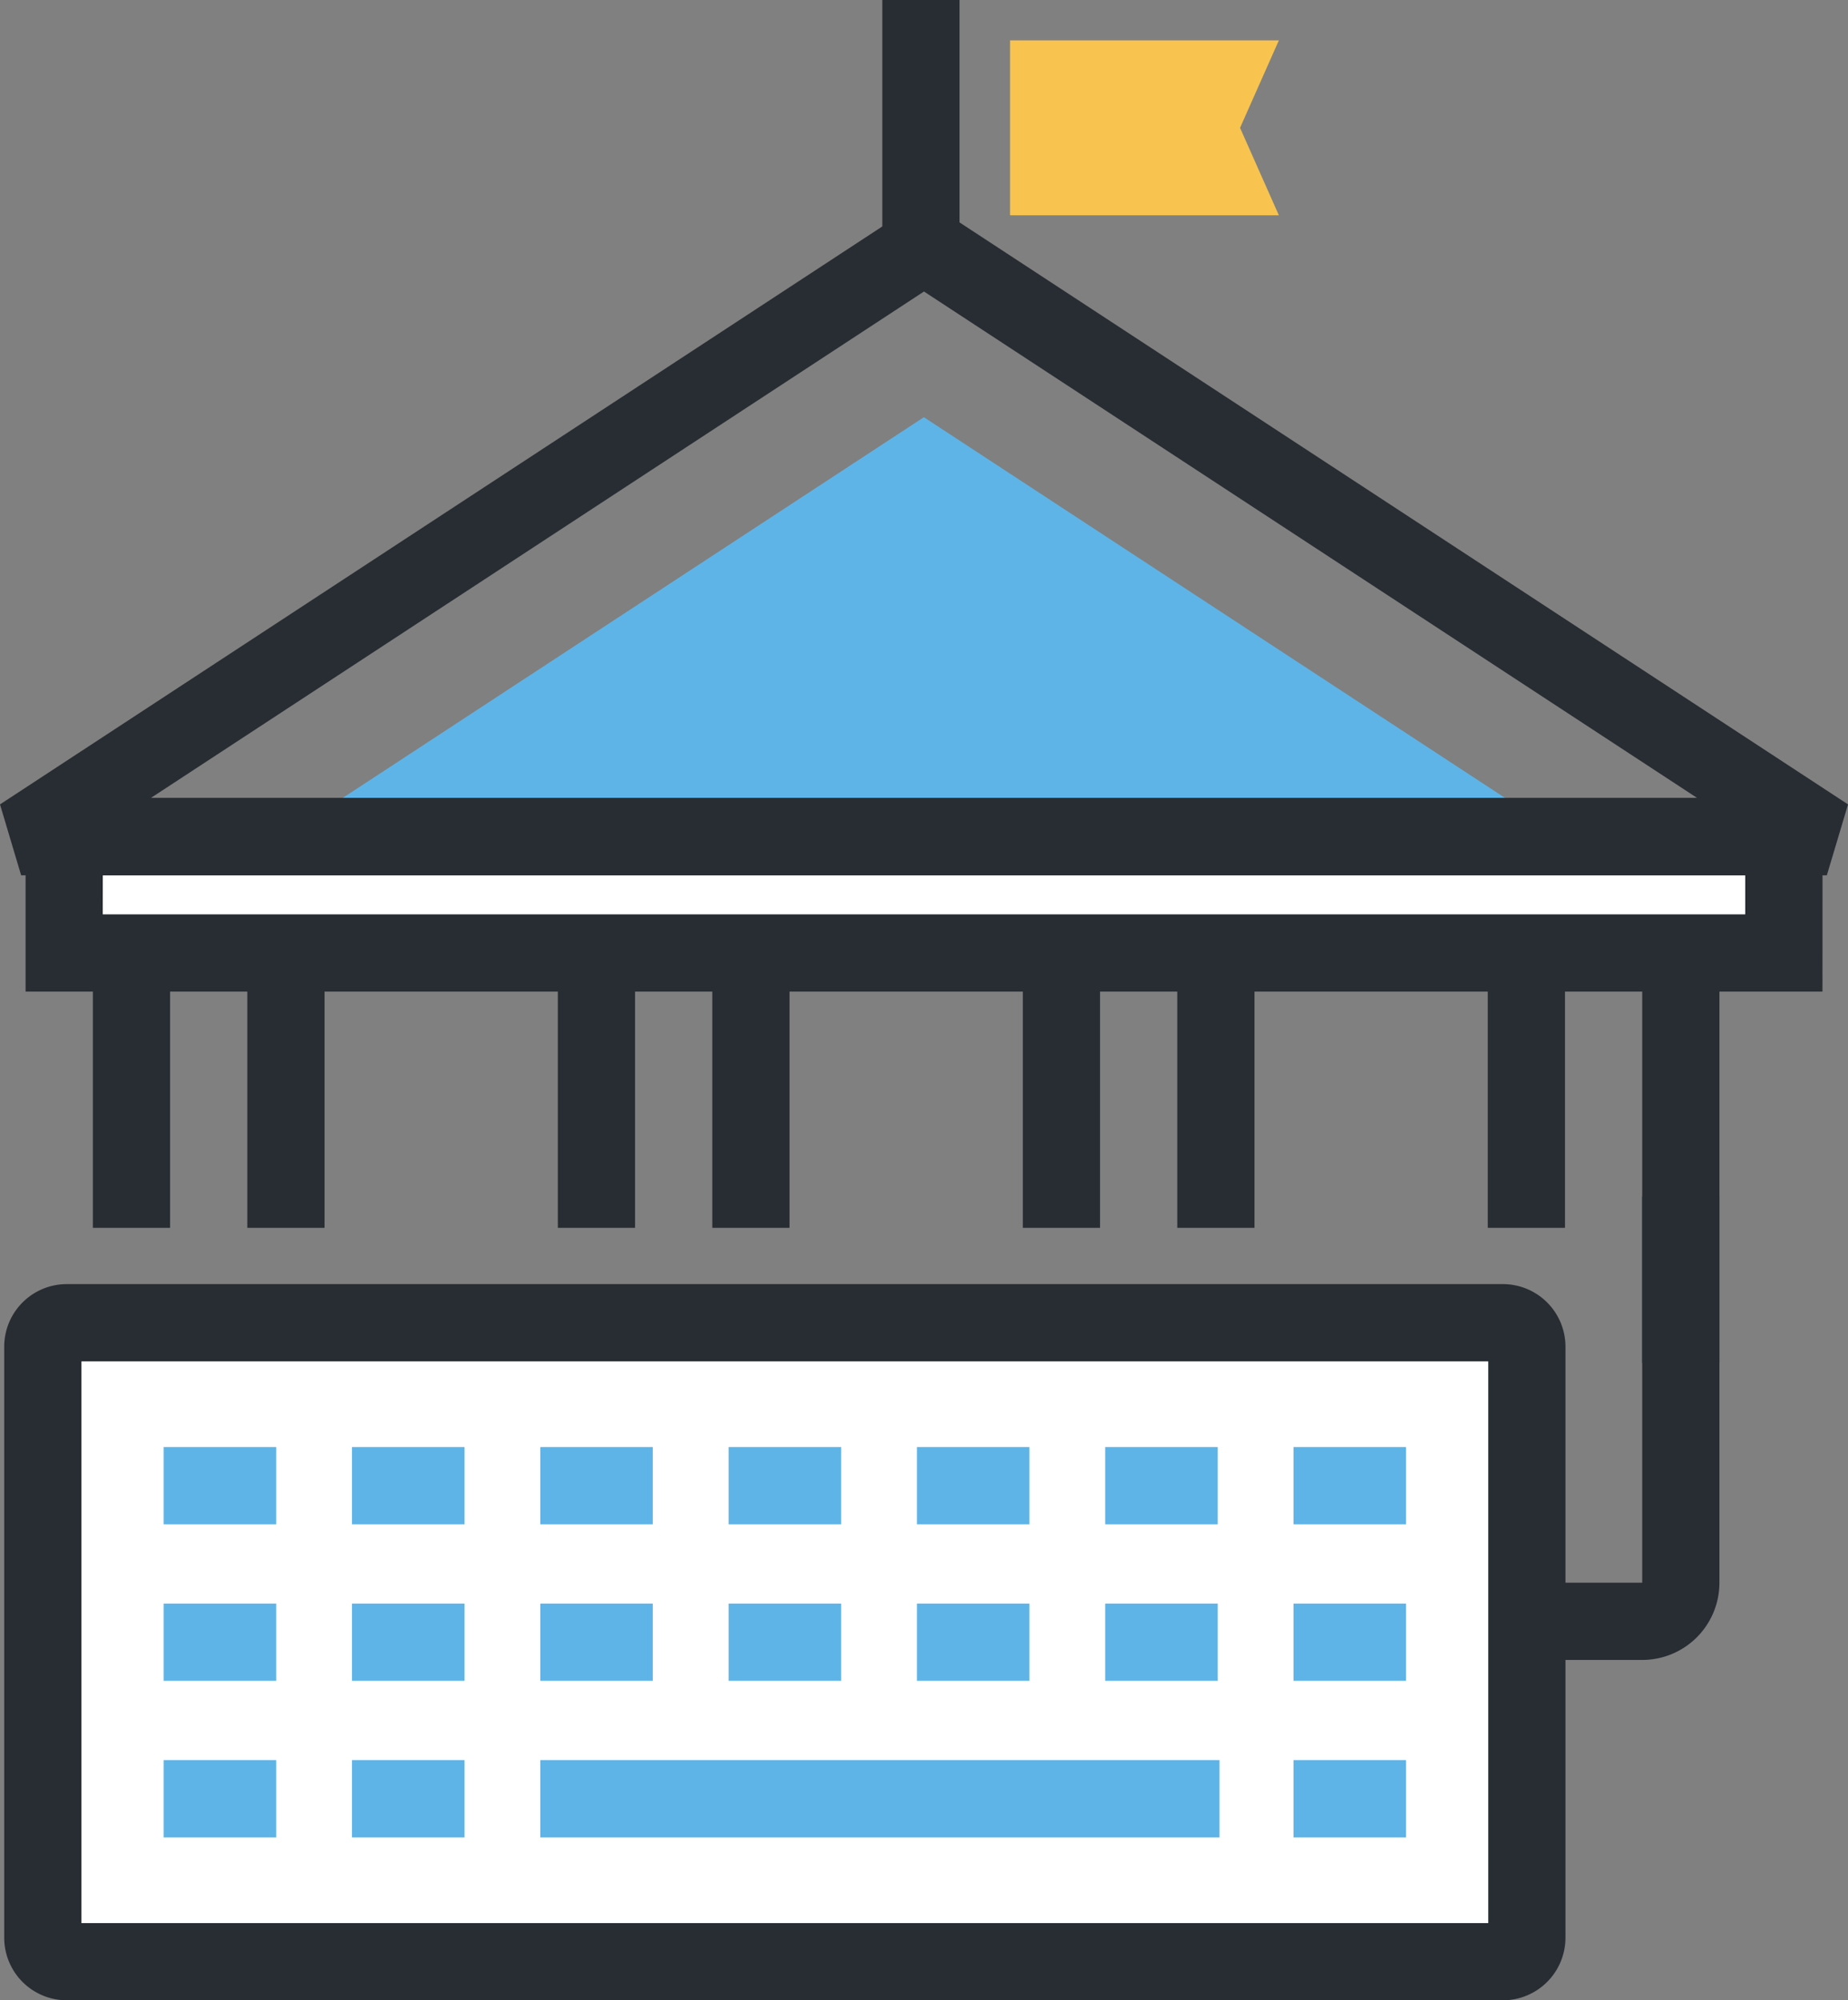 <svg xmlns="http://www.w3.org/2000/svg" width="74.206" height="80.303" viewBox="0 0 74.206 80.303">
  <rect x="0" y="0" width="74.206" height="80.303" fill="#808080" stroke="none"/>
  <g id="그룹_18753" data-name="그룹 18753" transform="translate(546.427 199.37)">
    <g id="그룹_18727" data-name="그룹 18727">
      <path id="패스_29154" data-name="패스 29154" d="M-534.8-165.939l25.471-16.682,25.471,16.682" fill="#5eb4e7"/>
      <g id="그룹_18711" data-name="그룹 18711">
        <rect id="사각형_3572" data-name="사각형 3572" width="69.056" height="4.673" transform="translate(-543.852 -165.785)" fill="#fff"/>
        <path id="패스_29155" data-name="패스 29155" d="M-473.246-159.562H-545.4v-7.774h72.157Zm-69.056-3.1h65.955v-1.572H-542.3Z" fill="#282d33"/>
      </g>
      <g id="그룹_18712" data-name="그룹 18712">
        <path id="패스_29156" data-name="패스 29156" d="M-473.071-164.229h-72.507l-.849-2.848,36.253-23.742h1.7l36.254,23.742Zm-67.309-3.1h62.112l-31.057-20.338Z" fill="#282d33"/>
      </g>
      <g id="그룹_18713" data-name="그룹 18713">
        <line id="선_137" data-name="선 137" y1="9.632" transform="translate(-509.448 -199.37)" fill="#fff"/>
        <rect id="사각형_3573" data-name="사각형 3573" width="3.101" height="9.632" transform="translate(-510.998 -199.37)" fill="#282d33"/>
      </g>
      <g id="그룹_18714" data-name="그룹 18714">
        <path id="패스_29157" data-name="패스 29157" d="M-505.867-190.726v-7.024h10.793l-1.559,3.512,1.559,3.512Z" fill="#f8c44f"/>
      </g>
      <g id="그룹_18717" data-name="그룹 18717">
        <g id="그룹_18715" data-name="그룹 18715">
          <rect id="사각형_3574" data-name="사각형 3574" width="3.101" height="11.047" transform="translate(-542.698 -161.124)" fill="#282d33"/>
        </g>
        <g id="그룹_18716" data-name="그룹 18716">
          <rect id="사각형_3575" data-name="사각형 3575" width="3.101" height="11.047" transform="translate(-536.496 -161.124)" fill="#282d33"/>
        </g>
      </g>
      <g id="그룹_18720" data-name="그룹 18720">
        <g id="그룹_18718" data-name="그룹 18718">
          <rect id="사각형_3576" data-name="사각형 3576" width="3.101" height="11.047" transform="translate(-524.027 -161.124)" fill="#282d33"/>
        </g>
        <g id="그룹_18719" data-name="그룹 18719">
          <rect id="사각형_3577" data-name="사각형 3577" width="3.101" height="11.047" transform="translate(-517.825 -161.124)" fill="#282d33"/>
        </g>
      </g>
      <g id="그룹_18723" data-name="그룹 18723">
        <g id="그룹_18721" data-name="그룹 18721">
          <rect id="사각형_3578" data-name="사각형 3578" width="3.101" height="11.047" transform="translate(-505.356 -161.124)" fill="#282d33"/>
        </g>
        <g id="그룹_18722" data-name="그룹 18722">
          <rect id="사각형_3579" data-name="사각형 3579" width="3.101" height="11.047" transform="translate(-499.154 -161.124)" fill="#282d33"/>
        </g>
      </g>
      <g id="그룹_18726" data-name="그룹 18726">
        <g id="그룹_18724" data-name="그룹 18724">
          <rect id="사각형_3580" data-name="사각형 3580" width="3.101" height="11.047" transform="translate(-486.686 -161.124)" fill="#282d33"/>
        </g>
        <g id="그룹_18725" data-name="그룹 18725">
          <rect id="사각형_3581" data-name="사각형 3581" width="3.101" height="16.474" transform="translate(-480.484 -161.124)" fill="#282d33"/>
        </g>
      </g>
    </g>
    <g id="그룹_18751" data-name="그룹 18751">
      <g id="그룹_18728" data-name="그룹 18728">
        <path id="사각형_3582" data-name="사각형 3582" d="M.961,0H58.631a.961.961,0,0,1,.961.961V24.691a.96.96,0,0,1-.96.96H.961A.961.961,0,0,1,0,24.691V.961A.961.961,0,0,1,.961,0Z" transform="translate(-544.708 -146.269)" fill="#fff"/>
        <path id="패스_29158" data-name="패스 29158" d="M-486.077-119.067h-57.67a2.514,2.514,0,0,1-2.511-2.512v-23.73a2.513,2.513,0,0,1,2.511-2.51h57.67a2.514,2.514,0,0,1,2.511,2.51v23.73A2.515,2.515,0,0,1-486.077-119.067Zm-57.08-3.1h56.49v-22.55h-56.49Z" fill="#282d33"/>
      </g>
      <g id="그룹_18750" data-name="그룹 18750">
        <g id="그룹_18736" data-name="그룹 18736">
          <g id="그룹_18729" data-name="그룹 18729">
            <line id="선_138" data-name="선 138" x2="4.52" transform="translate(-539.856 -139.727)" fill="#fff"/>
            <rect id="사각형_3583" data-name="사각형 3583" width="4.52" height="3.101" transform="translate(-539.856 -141.277)" fill="#5eb4e7"/>
          </g>
          <g id="그룹_18730" data-name="그룹 18730">
            <line id="선_139" data-name="선 139" x2="4.52" transform="translate(-532.294 -139.727)" fill="#fff"/>
            <rect id="사각형_3584" data-name="사각형 3584" width="4.52" height="3.101" transform="translate(-532.294 -141.277)" fill="#5eb4e7"/>
          </g>
          <g id="그룹_18731" data-name="그룹 18731">
            <line id="선_140" data-name="선 140" x2="4.518" transform="translate(-524.732 -139.727)" fill="#fff"/>
            <rect id="사각형_3585" data-name="사각형 3585" width="4.518" height="3.101" transform="translate(-524.732 -141.277)" fill="#5eb4e7"/>
          </g>
          <g id="그룹_18732" data-name="그룹 18732">
            <line id="선_141" data-name="선 141" x2="4.518" transform="translate(-517.17 -139.727)" fill="#fff"/>
            <rect id="사각형_3586" data-name="사각형 3586" width="4.518" height="3.101" transform="translate(-517.17 -141.277)" fill="#5eb4e7"/>
          </g>
          <g id="그룹_18733" data-name="그룹 18733">
            <line id="선_142" data-name="선 142" x2="4.518" transform="translate(-509.609 -139.727)" fill="#fff"/>
            <rect id="사각형_3587" data-name="사각형 3587" width="4.518" height="3.101" transform="translate(-509.609 -141.277)" fill="#5eb4e7"/>
          </g>
          <g id="그룹_18734" data-name="그룹 18734">
            <line id="선_143" data-name="선 143" x2="4.518" transform="translate(-502.047 -139.727)" fill="#fff"/>
            <rect id="사각형_3588" data-name="사각형 3588" width="4.518" height="3.101" transform="translate(-502.047 -141.277)" fill="#5eb4e7"/>
          </g>
          <g id="그룹_18735" data-name="그룹 18735">
            <line id="선_144" data-name="선 144" x2="4.518" transform="translate(-494.487 -139.727)" fill="#fff"/>
            <rect id="사각형_3589" data-name="사각형 3589" width="4.518" height="3.101" transform="translate(-494.487 -141.277)" fill="#5eb4e7"/>
          </g>
        </g>
        <g id="그룹_18744" data-name="그룹 18744">
          <g id="그룹_18737" data-name="그룹 18737">
            <line id="선_145" data-name="선 145" x2="4.52" transform="translate(-539.856 -133.442)" fill="#fff"/>
            <rect id="사각형_3590" data-name="사각형 3590" width="4.52" height="3.101" transform="translate(-539.856 -134.993)" fill="#5eb4e7"/>
          </g>
          <g id="그룹_18738" data-name="그룹 18738">
            <line id="선_146" data-name="선 146" x2="4.52" transform="translate(-532.294 -133.442)" fill="#fff"/>
            <rect id="사각형_3591" data-name="사각형 3591" width="4.52" height="3.101" transform="translate(-532.294 -134.993)" fill="#5eb4e7"/>
          </g>
          <g id="그룹_18739" data-name="그룹 18739">
            <line id="선_147" data-name="선 147" x2="4.518" transform="translate(-524.732 -133.442)" fill="#fff"/>
            <rect id="사각형_3592" data-name="사각형 3592" width="4.518" height="3.101" transform="translate(-524.732 -134.993)" fill="#5eb4e7"/>
          </g>
          <g id="그룹_18740" data-name="그룹 18740">
            <line id="선_148" data-name="선 148" x2="4.518" transform="translate(-517.17 -133.442)" fill="#fff"/>
            <rect id="사각형_3593" data-name="사각형 3593" width="4.518" height="3.101" transform="translate(-517.17 -134.993)" fill="#5eb4e7"/>
          </g>
          <g id="그룹_18741" data-name="그룹 18741">
            <line id="선_149" data-name="선 149" x2="4.518" transform="translate(-509.609 -133.442)" fill="#fff"/>
            <rect id="사각형_3594" data-name="사각형 3594" width="4.518" height="3.101" transform="translate(-509.609 -134.993)" fill="#5eb4e7"/>
          </g>
          <g id="그룹_18742" data-name="그룹 18742">
            <line id="선_150" data-name="선 150" x2="4.518" transform="translate(-502.047 -133.442)" fill="#fff"/>
            <rect id="사각형_3595" data-name="사각형 3595" width="4.518" height="3.101" transform="translate(-502.047 -134.993)" fill="#5eb4e7"/>
          </g>
          <g id="그룹_18743" data-name="그룹 18743">
            <line id="선_151" data-name="선 151" x2="4.518" transform="translate(-494.487 -133.442)" fill="#fff"/>
            <rect id="사각형_3596" data-name="사각형 3596" width="4.518" height="3.101" transform="translate(-494.487 -134.993)" fill="#5eb4e7"/>
          </g>
        </g>
        <g id="그룹_18749" data-name="그룹 18749">
          <g id="그룹_18745" data-name="그룹 18745">
            <line id="선_152" data-name="선 152" x2="4.52" transform="translate(-539.856 -127.159)" fill="#fff"/>
            <rect id="사각형_3597" data-name="사각형 3597" width="4.52" height="3.101" transform="translate(-539.856 -128.71)" fill="#5eb4e7"/>
          </g>
          <g id="그룹_18746" data-name="그룹 18746">
            <line id="선_153" data-name="선 153" x2="4.52" transform="translate(-532.294 -127.159)" fill="#fff"/>
            <rect id="사각형_3598" data-name="사각형 3598" width="4.52" height="3.101" transform="translate(-532.294 -128.71)" fill="#5eb4e7"/>
          </g>
          <g id="그룹_18747" data-name="그룹 18747">
            <line id="선_154" data-name="선 154" x2="27.273" transform="translate(-524.732 -127.159)" fill="#fff"/>
            <rect id="사각형_3599" data-name="사각형 3599" width="27.273" height="3.101" transform="translate(-524.732 -128.71)" fill="#5eb4e7"/>
          </g>
          <g id="그룹_18748" data-name="그룹 18748">
            <line id="선_155" data-name="선 155" x2="4.518" transform="translate(-494.487 -127.159)" fill="#fff"/>
            <rect id="사각형_3600" data-name="사각형 3600" width="4.518" height="3.101" transform="translate(-494.487 -128.71)" fill="#5eb4e7"/>
          </g>
        </g>
      </g>
    </g>
    <g id="그룹_18752" data-name="그룹 18752">
      <path id="패스_29159" data-name="패스 29159" d="M-480.484-132.731h-3.392v-3.1h3.392v-15.505h3.1v15.505A3.1,3.1,0,0,1-480.484-132.731Z" fill="#282d33"/>
    </g>
  </g>
</svg>
